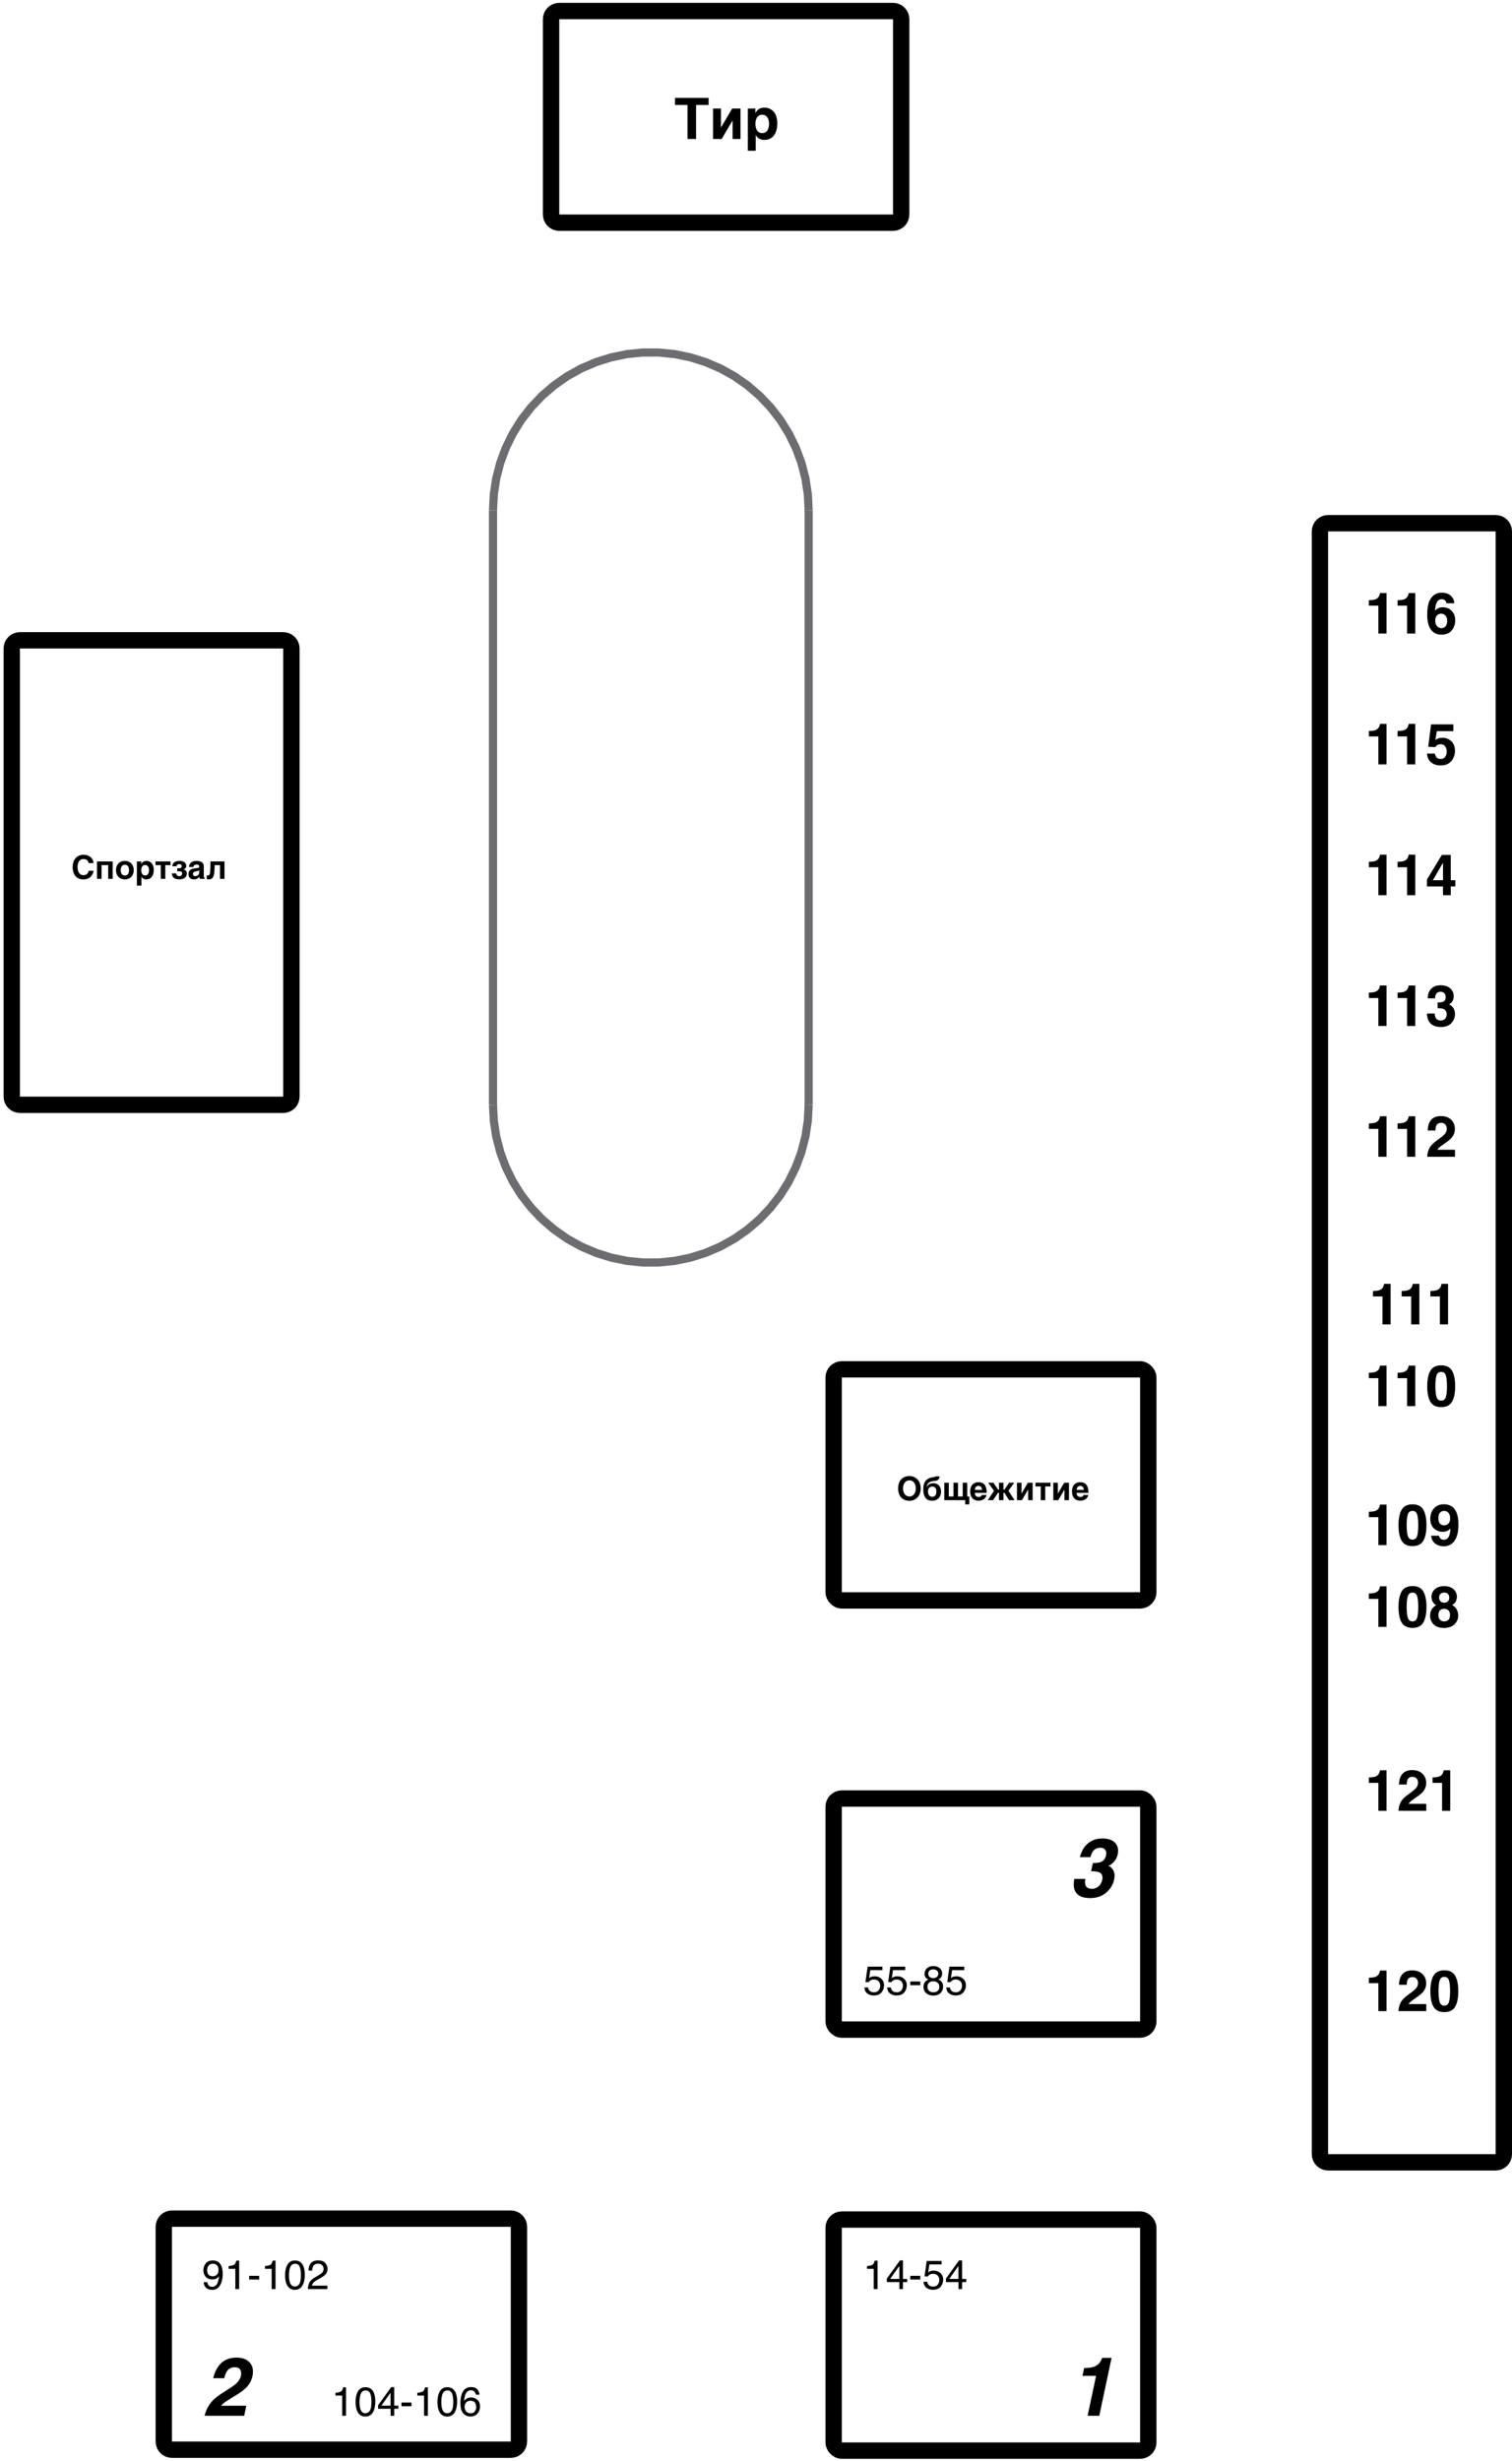 <svg width="370" height="602" viewBox="0 0 370 602" fill="none" xmlns="http://www.w3.org/2000/svg">
<path d="M325 529C323.895 529 323 528.105 323 527V130M323 130C323 128.895 323.895 128 325 128H366M366 128C367.105 128 368 128.895 368 130V527M368 527C368 528.105 367.105 529 366 529H325" stroke="black" stroke-width="4"/>
<path d="M71.31 268.28C71.31 269.385 70.414 270.28 69.31 270.28H4.88M4.88 270.28C3.775 270.28 2.88 269.385 2.88 268.28V158.65M2.88 158.65C2.88 157.545 3.775 156.65 4.88 156.65H69.31M69.31 156.65C70.414 156.65 71.31 157.545 71.31 158.65V268.28" stroke="black" stroke-width="4"/>
<path d="M197.88 124.81V270.28" stroke="#6D6D71" stroke-width="2"/>
<path d="M197.88 124.81L197.68 120.9L197.09 117.03L196.11 113.25L194.75 109.58L193.03 106.06L190.96 102.74L188.56 99.65L185.87 96.82L182.9 94.27L179.69 92.03L176.27 90.13L172.67 88.59L168.94 87.42L165.11 86.63L161.22 86.24H157.3L153.41 86.63L149.58 87.42L145.85 88.59L142.25 90.13L138.83 92.03L135.62 94.27L132.65 96.82L129.96 99.65L127.56 102.74L125.49 106.06L123.77 109.58L122.41 113.25L121.43 117.03L120.84 120.9L120.64 124.81" stroke="#6D6D71" stroke-width="2"/>
<path d="M120.64 270.28L120.84 274.19L121.43 278.06L122.41 281.85L123.77 285.51L125.49 289.03L127.56 292.35L129.96 295.44L132.65 298.28L135.62 300.82L138.83 303.06L142.25 304.96L145.85 306.5L149.58 307.67L153.41 308.46L157.3 308.86H161.22L165.11 308.46L168.94 307.67L172.67 306.5L176.27 304.96L179.69 303.06L182.9 300.82L185.87 298.28L188.56 295.44L190.96 292.35L193.03 289.03L194.75 285.51L196.11 281.85L197.09 278.06L197.68 274.19L197.88 270.28" stroke="#6D6D71" stroke-width="2"/>
<path d="M120.64 270.28V124.81" stroke="#6D6D71" stroke-width="2"/>
<path d="M134.85 4.7C134.85 3.595 135.746 2.7 136.85 2.7H218.53M218.53 2.7C219.635 2.7 220.53 3.595 220.53 4.7V52.48M220.53 52.48C220.53 53.585 219.635 54.48 218.53 54.48H136.85M136.85 54.48C135.746 54.48 134.85 53.585 134.85 52.48V4.7" stroke="black" stroke-width="4"/>
<path d="M126.99 597.3C126.99 598.405 126.095 599.3 124.99 599.3H42.08M42.08 599.3C40.975 599.3 40.08 598.405 40.08 597.3V544.77M40.08 544.77C40.08 543.665 40.975 542.77 42.08 542.77H124.99M124.99 542.77C126.095 542.77 126.99 543.665 126.99 544.77V597.3" stroke="black" stroke-width="4"/>
<rect x="204" y="543" width="77" height="56.53" rx="2" stroke="black" stroke-width="4"/>
<rect x="204" y="440" width="77" height="56.53" rx="2" stroke="black" stroke-width="4"/>
<rect x="204" y="335" width="77" height="56.53" rx="2" stroke="black" stroke-width="4"/>
<path d="M339.298 492H337.302V485.164H334.971V483.838C335.586 483.811 336.017 483.77 336.263 483.715C336.655 483.628 336.974 483.455 337.22 483.195C337.388 483.018 337.516 482.781 337.603 482.484C337.653 482.307 337.678 482.174 337.678 482.088H339.298V492ZM346.66 484.104C346.428 483.826 346.095 483.688 345.662 483.688C345.07 483.688 344.666 483.909 344.452 484.351C344.329 484.606 344.256 485.011 344.233 485.567H342.34C342.372 484.724 342.524 484.043 342.798 483.523C343.317 482.535 344.24 482.04 345.566 482.04C346.615 482.04 347.449 482.332 348.068 482.915C348.688 483.494 348.998 484.262 348.998 485.219C348.998 485.952 348.779 486.604 348.342 487.174C348.055 487.552 347.583 487.974 346.927 488.438L346.147 488.992C345.66 489.339 345.325 489.589 345.143 489.744C344.965 489.899 344.814 490.079 344.691 490.284H349.019V492H342.23C342.249 491.289 342.401 490.64 342.688 490.052C342.966 489.391 343.623 488.691 344.657 487.953C345.555 487.311 346.136 486.85 346.4 486.572C346.806 486.139 347.009 485.665 347.009 485.15C347.009 484.731 346.893 484.382 346.66 484.104ZM353.441 492.246C352.179 492.246 351.293 491.804 350.782 490.92C350.276 490.036 350.023 488.776 350.023 487.14C350.023 485.504 350.276 484.241 350.782 483.353C351.293 482.464 352.179 482.02 353.441 482.02C354.704 482.02 355.59 482.464 356.101 483.353C356.606 484.241 356.859 485.504 356.859 487.14C356.859 488.776 356.604 490.036 356.094 490.92C355.588 491.804 354.704 492.246 353.441 492.246ZM354.583 489.751C354.761 489.149 354.85 488.279 354.85 487.14C354.85 485.946 354.758 485.062 354.576 484.487C354.398 483.913 354.02 483.626 353.441 483.626C352.863 483.626 352.48 483.913 352.293 484.487C352.106 485.062 352.013 485.946 352.013 487.14C352.013 488.279 352.106 489.152 352.293 489.758C352.48 490.359 352.863 490.66 353.441 490.66C354.02 490.66 354.401 490.357 354.583 489.751Z" fill="black"/>
<path d="M339.298 443H337.302V436.164H334.971V434.838C335.586 434.811 336.017 434.77 336.263 434.715C336.655 434.628 336.974 434.455 337.22 434.195C337.388 434.018 337.516 433.781 337.603 433.484C337.653 433.307 337.678 433.174 337.678 433.088H339.298V443ZM346.66 435.104C346.428 434.826 346.095 434.688 345.662 434.688C345.07 434.688 344.666 434.909 344.452 435.351C344.329 435.606 344.256 436.011 344.233 436.567H342.34C342.372 435.724 342.524 435.043 342.798 434.523C343.317 433.535 344.24 433.04 345.566 433.04C346.615 433.04 347.449 433.332 348.068 433.915C348.688 434.494 348.998 435.262 348.998 436.219C348.998 436.952 348.779 437.604 348.342 438.174C348.055 438.552 347.583 438.974 346.927 439.438L346.147 439.992C345.66 440.339 345.325 440.589 345.143 440.744C344.965 440.899 344.814 441.079 344.691 441.284H349.019V443H342.23C342.249 442.289 342.401 441.64 342.688 441.052C342.966 440.391 343.623 439.691 344.657 438.953C345.555 438.311 346.136 437.85 346.4 437.572C346.806 437.139 347.009 436.665 347.009 436.15C347.009 435.731 346.893 435.382 346.66 435.104ZM354.884 443H352.888V436.164H350.557V434.838C351.172 434.811 351.603 434.77 351.849 434.715C352.241 434.628 352.56 434.455 352.806 434.195C352.974 434.018 353.102 433.781 353.188 433.484C353.239 433.307 353.264 433.174 353.264 433.088H354.884V443Z" fill="black"/>
<path d="M339.298 398H337.302V391.164H334.971V389.838C335.586 389.811 336.017 389.77 336.263 389.715C336.655 389.628 336.974 389.455 337.22 389.195C337.388 389.018 337.516 388.781 337.603 388.484C337.653 388.307 337.678 388.174 337.678 388.088H339.298V398ZM345.648 398.246C344.386 398.246 343.5 397.804 342.989 396.92C342.483 396.036 342.23 394.776 342.23 393.14C342.23 391.504 342.483 390.241 342.989 389.353C343.5 388.464 344.386 388.02 345.648 388.02C346.911 388.02 347.797 388.464 348.308 389.353C348.813 390.241 349.066 391.504 349.066 393.14C349.066 394.776 348.811 396.036 348.301 396.92C347.795 397.804 346.911 398.246 345.648 398.246ZM346.79 395.751C346.968 395.149 347.057 394.279 347.057 393.14C347.057 391.946 346.965 391.062 346.783 390.487C346.605 389.913 346.227 389.626 345.648 389.626C345.07 389.626 344.687 389.913 344.5 390.487C344.313 391.062 344.22 391.946 344.22 393.14C344.22 394.279 344.313 395.152 344.5 395.758C344.687 396.359 345.07 396.66 345.648 396.66C346.227 396.66 346.608 396.357 346.79 395.751ZM350.81 397.378C350.24 396.795 349.955 396.086 349.955 395.252C349.955 394.696 350.08 394.192 350.331 393.741C350.586 393.29 350.958 392.951 351.445 392.723C350.967 392.404 350.655 392.06 350.509 391.69C350.368 391.317 350.297 390.968 350.297 390.645C350.297 389.924 350.568 389.312 351.11 388.806C351.653 388.295 352.418 388.04 353.407 388.04C354.396 388.04 355.162 388.295 355.704 388.806C356.246 389.312 356.518 389.924 356.518 390.645C356.518 390.968 356.445 391.317 356.299 391.69C356.158 392.06 355.848 392.381 355.369 392.654C355.857 392.928 356.224 393.29 356.47 393.741C356.716 394.192 356.839 394.696 356.839 395.252C356.839 396.086 356.529 396.797 355.909 397.385C355.294 397.968 354.433 398.26 353.325 398.26C352.218 398.26 351.379 397.966 350.81 397.378ZM351.979 395.122C351.979 395.61 352.104 395.988 352.354 396.257C352.61 396.526 352.961 396.66 353.407 396.66C353.854 396.66 354.202 396.526 354.453 396.257C354.708 395.988 354.836 395.61 354.836 395.122C354.836 394.616 354.706 394.233 354.446 393.974C354.191 393.709 353.845 393.577 353.407 393.577C352.97 393.577 352.621 393.709 352.361 393.974C352.106 394.233 351.979 394.616 351.979 395.122ZM352.491 391.745C352.71 391.973 353.015 392.087 353.407 392.087C353.804 392.087 354.109 391.973 354.323 391.745C354.542 391.517 354.651 391.223 354.651 390.863C354.651 390.471 354.542 390.166 354.323 389.947C354.109 389.724 353.804 389.612 353.407 389.612C353.015 389.612 352.708 389.724 352.484 389.947C352.266 390.166 352.156 390.471 352.156 390.863C352.156 391.223 352.268 391.517 352.491 391.745Z" fill="black"/>
<path d="M165.171 23.951H173.401V25.681H170.332V34H168.233V25.681H165.171V23.951ZM179.273 34V29.509H179.239L176.607 34H174.495V26.549H176.43V31.143H176.457L179.171 26.549H181.201V34H179.273ZM185.774 26.638C185.952 26.533 186.148 26.455 186.362 26.405C186.581 26.355 186.827 26.33 187.101 26.33C187.328 26.33 187.563 26.357 187.805 26.412C188.046 26.467 188.281 26.556 188.509 26.679C188.741 26.797 188.96 26.954 189.165 27.15C189.37 27.342 189.55 27.579 189.705 27.861C189.86 28.144 189.983 28.474 190.074 28.852C190.165 29.226 190.211 29.655 190.211 30.138C190.211 30.739 190.145 31.291 190.013 31.792C189.885 32.293 189.689 32.724 189.425 33.084C189.165 33.444 188.835 33.724 188.434 33.925C188.037 34.125 187.57 34.226 187.032 34.226C186.845 34.226 186.656 34.207 186.465 34.171C186.273 34.134 186.087 34.073 185.904 33.986C185.722 33.9 185.549 33.783 185.385 33.638C185.225 33.487 185.084 33.3 184.961 33.077H184.934V36.885H182.999V26.549H184.845V27.615H184.872C185.004 27.392 185.143 27.201 185.289 27.041C185.435 26.877 185.597 26.742 185.774 26.638ZM185.467 32.161C185.59 32.284 185.738 32.384 185.911 32.462C186.084 32.535 186.289 32.571 186.526 32.571C186.763 32.571 186.968 32.535 187.142 32.462C187.315 32.384 187.463 32.284 187.586 32.161C187.709 32.038 187.809 31.897 187.887 31.737C187.969 31.578 188.033 31.414 188.078 31.245C188.124 31.072 188.153 30.903 188.167 30.739C188.185 30.571 188.194 30.416 188.194 30.274C188.194 30.015 188.165 29.753 188.105 29.488C188.046 29.224 187.951 28.987 187.818 28.777C187.691 28.568 187.52 28.397 187.306 28.265C187.091 28.133 186.832 28.066 186.526 28.066C186.216 28.066 185.954 28.133 185.74 28.265C185.531 28.397 185.36 28.568 185.228 28.777C185.1 28.987 185.007 29.224 184.947 29.488C184.888 29.753 184.858 30.015 184.858 30.274C184.858 30.416 184.865 30.571 184.879 30.739C184.897 30.903 184.929 31.072 184.975 31.245C185.02 31.414 185.082 31.578 185.159 31.737C185.241 31.897 185.344 32.038 185.467 32.161Z" fill="black"/>
<path d="M19.809 213.969C19.98 214.06 20.176 214.105 20.395 214.105C20.647 214.105 20.853 214.066 21.012 213.988C21.171 213.91 21.297 213.815 21.391 213.703C21.487 213.591 21.559 213.474 21.605 213.352C21.652 213.229 21.689 213.122 21.715 213.031H22.906C22.841 213.391 22.733 213.703 22.582 213.969C22.431 214.232 22.247 214.451 22.031 214.625C21.815 214.799 21.572 214.93 21.301 215.016C21.033 215.102 20.746 215.145 20.441 215.145C20.014 215.145 19.635 215.074 19.305 214.934C18.977 214.79 18.699 214.587 18.473 214.324C18.249 214.061 18.078 213.745 17.961 213.375C17.844 213.003 17.785 212.587 17.785 212.129C17.785 211.775 17.819 211.454 17.887 211.168C17.954 210.882 18.048 210.628 18.168 210.406C18.29 210.182 18.434 209.99 18.598 209.828C18.762 209.664 18.94 209.53 19.133 209.426C19.328 209.319 19.533 209.241 19.746 209.191C19.96 209.139 20.176 209.113 20.395 209.113C20.707 209.113 20.984 209.146 21.227 209.211C21.469 209.276 21.681 209.363 21.863 209.473C22.046 209.582 22.201 209.707 22.328 209.848C22.458 209.988 22.564 210.134 22.645 210.285C22.728 210.434 22.789 210.583 22.828 210.734C22.87 210.883 22.896 211.02 22.906 211.145H21.707C21.691 211.09 21.672 211.027 21.648 210.957C21.625 210.884 21.592 210.811 21.551 210.738C21.512 210.665 21.461 210.594 21.398 210.523C21.338 210.453 21.263 210.391 21.172 210.336C21.081 210.281 20.971 210.237 20.844 210.203C20.716 210.169 20.566 210.152 20.395 210.152C20.322 210.152 20.236 210.161 20.137 210.18C20.038 210.198 19.936 210.233 19.832 210.285C19.728 210.335 19.625 210.405 19.523 210.496C19.422 210.587 19.331 210.707 19.25 210.855C19.172 211.001 19.108 211.178 19.059 211.387C19.009 211.595 18.984 211.842 18.984 212.129C18.984 212.439 19.017 212.716 19.082 212.961C19.147 213.206 19.241 213.413 19.363 213.582C19.486 213.751 19.634 213.88 19.809 213.969ZM23.742 210.742H27.574V215H26.473V211.641H24.848V215H23.742V210.742ZM29.648 214.961C29.38 214.849 29.151 214.693 28.961 214.492C28.773 214.292 28.629 214.053 28.527 213.777C28.428 213.501 28.379 213.199 28.379 212.871C28.379 212.543 28.428 212.241 28.527 211.965C28.629 211.689 28.773 211.452 28.961 211.254C29.151 211.053 29.38 210.897 29.648 210.785C29.917 210.673 30.219 210.617 30.555 210.617C30.896 210.617 31.201 210.673 31.469 210.785C31.74 210.897 31.967 211.053 32.152 211.254C32.34 211.452 32.483 211.689 32.582 211.965C32.681 212.241 32.73 212.543 32.73 212.871C32.73 213.199 32.681 213.501 32.582 213.777C32.483 214.053 32.34 214.292 32.152 214.492C31.967 214.693 31.74 214.849 31.469 214.961C31.201 215.073 30.896 215.129 30.555 215.129C30.219 215.129 29.917 215.073 29.648 214.961ZM29.586 213.348C29.62 213.507 29.677 213.648 29.758 213.773C29.838 213.896 29.944 213.995 30.074 214.07C30.204 214.146 30.365 214.184 30.555 214.184C30.753 214.184 30.917 214.147 31.047 214.074C31.18 213.999 31.285 213.901 31.363 213.781C31.441 213.659 31.496 213.52 31.527 213.363C31.561 213.204 31.578 213.04 31.578 212.871C31.578 212.704 31.561 212.542 31.527 212.383C31.496 212.224 31.441 212.085 31.363 211.965C31.285 211.842 31.18 211.745 31.047 211.672C30.917 211.596 30.753 211.559 30.555 211.559C30.365 211.559 30.204 211.596 30.074 211.672C29.944 211.747 29.838 211.848 29.758 211.973C29.677 212.095 29.619 212.236 29.582 212.395C29.548 212.551 29.531 212.71 29.531 212.871C29.531 213.033 29.549 213.191 29.586 213.348ZM35.086 210.793C35.188 210.733 35.3 210.689 35.422 210.66C35.547 210.632 35.688 210.617 35.844 210.617C35.974 210.617 36.108 210.633 36.246 210.664C36.384 210.695 36.518 210.746 36.648 210.816C36.781 210.884 36.906 210.974 37.023 211.086C37.141 211.195 37.243 211.331 37.332 211.492C37.421 211.654 37.491 211.842 37.543 212.059C37.595 212.272 37.621 212.517 37.621 212.793C37.621 213.137 37.583 213.452 37.508 213.738C37.435 214.025 37.323 214.271 37.172 214.477C37.023 214.682 36.835 214.842 36.605 214.957C36.379 215.072 36.112 215.129 35.805 215.129C35.698 215.129 35.59 215.118 35.48 215.098C35.371 215.077 35.264 215.042 35.16 214.992C35.056 214.943 34.957 214.876 34.863 214.793C34.772 214.707 34.691 214.6 34.621 214.473H34.605V216.648H33.5V210.742H34.555V211.352H34.57C34.646 211.224 34.725 211.115 34.809 211.023C34.892 210.93 34.984 210.853 35.086 210.793ZM34.91 213.949C34.98 214.02 35.065 214.077 35.164 214.121C35.263 214.163 35.38 214.184 35.516 214.184C35.651 214.184 35.768 214.163 35.867 214.121C35.966 214.077 36.051 214.02 36.121 213.949C36.191 213.879 36.249 213.798 36.293 213.707C36.34 213.616 36.376 213.522 36.402 213.426C36.428 213.327 36.445 213.23 36.453 213.137C36.464 213.04 36.469 212.952 36.469 212.871C36.469 212.723 36.452 212.573 36.418 212.422C36.384 212.271 36.329 212.135 36.254 212.016C36.181 211.896 36.083 211.798 35.961 211.723C35.839 211.647 35.69 211.609 35.516 211.609C35.339 211.609 35.189 211.647 35.066 211.723C34.947 211.798 34.849 211.896 34.773 212.016C34.7 212.135 34.647 212.271 34.613 212.422C34.579 212.573 34.562 212.723 34.562 212.871C34.562 212.952 34.566 213.04 34.574 213.137C34.585 213.23 34.603 213.327 34.629 213.426C34.655 213.522 34.69 213.616 34.734 213.707C34.781 213.798 34.84 213.879 34.91 213.949ZM41.734 210.742V211.641H40.445V215H39.344V211.641H38.055V210.742H41.734ZM43.363 212.414H43.789C44.036 212.414 44.211 212.371 44.312 212.285C44.417 212.199 44.469 212.074 44.469 211.91C44.469 211.814 44.453 211.733 44.422 211.668C44.393 211.603 44.352 211.551 44.297 211.512C44.245 211.47 44.182 211.441 44.109 211.426C44.036 211.408 43.957 211.398 43.871 211.398C43.676 211.398 43.517 211.444 43.395 211.535C43.275 211.624 43.215 211.753 43.215 211.922H42.176C42.178 211.688 42.225 211.488 42.316 211.324C42.41 211.158 42.536 211.022 42.695 210.918C42.854 210.814 43.042 210.738 43.258 210.691C43.474 210.642 43.707 210.617 43.957 210.617C44.238 210.617 44.48 210.651 44.684 210.719C44.887 210.786 45.055 210.876 45.188 210.988C45.32 211.1 45.418 211.229 45.48 211.375C45.543 211.518 45.574 211.665 45.574 211.816C45.574 211.941 45.556 212.053 45.52 212.152C45.483 212.249 45.434 212.333 45.371 212.406C45.309 212.477 45.236 212.535 45.152 212.582C45.072 212.629 44.987 212.664 44.898 212.688V212.703C45.047 212.727 45.173 212.771 45.277 212.836C45.382 212.898 45.466 212.974 45.531 213.062C45.596 213.151 45.643 213.249 45.672 213.355C45.703 213.46 45.719 213.562 45.719 213.664C45.719 213.93 45.667 214.155 45.562 214.34C45.458 214.525 45.322 214.676 45.152 214.793C44.986 214.91 44.797 214.995 44.586 215.047C44.378 215.102 44.168 215.129 43.957 215.129C43.681 215.129 43.427 215.103 43.195 215.051C42.966 215.001 42.768 214.919 42.602 214.805C42.438 214.688 42.309 214.536 42.215 214.352C42.121 214.164 42.073 213.935 42.07 213.664H43.125C43.125 213.763 43.143 213.854 43.18 213.938C43.216 214.021 43.267 214.092 43.332 214.152C43.397 214.212 43.475 214.259 43.566 214.293C43.658 214.327 43.759 214.344 43.871 214.344C44.007 214.344 44.118 214.323 44.207 214.281C44.298 214.237 44.37 214.182 44.422 214.117C44.474 214.052 44.51 213.983 44.531 213.91C44.555 213.835 44.566 213.766 44.566 213.703C44.566 213.5 44.51 213.358 44.398 213.277C44.289 213.194 44.113 213.152 43.871 213.152H43.363V212.414ZM48.367 212.344C48.406 212.339 48.448 212.331 48.492 212.32C48.539 212.31 48.582 212.293 48.621 212.27C48.66 212.243 48.693 212.21 48.719 212.168C48.745 212.124 48.758 212.065 48.758 211.992C48.758 211.922 48.746 211.858 48.723 211.801C48.702 211.741 48.665 211.69 48.613 211.648C48.561 211.604 48.491 211.57 48.402 211.547C48.316 211.523 48.208 211.512 48.078 211.512C47.93 211.512 47.81 211.527 47.719 211.559C47.63 211.587 47.56 211.629 47.508 211.684C47.456 211.736 47.418 211.798 47.395 211.871C47.371 211.941 47.354 212.017 47.344 212.098H46.238C46.238 212.046 46.246 211.974 46.262 211.883C46.28 211.789 46.311 211.688 46.355 211.578C46.402 211.469 46.466 211.358 46.547 211.246C46.63 211.134 46.738 211.033 46.871 210.941C47.007 210.848 47.171 210.771 47.363 210.711C47.556 210.651 47.786 210.62 48.055 210.617C48.435 210.617 48.742 210.656 48.977 210.734C49.214 210.81 49.397 210.91 49.527 211.035C49.66 211.158 49.749 211.296 49.793 211.449C49.84 211.6 49.863 211.751 49.863 211.902V214.16C49.863 214.288 49.87 214.393 49.883 214.477C49.898 214.557 49.918 214.622 49.941 214.672C49.965 214.719 49.991 214.754 50.02 214.777C50.051 214.798 50.083 214.814 50.117 214.824V215H48.895C48.874 214.951 48.85 214.885 48.824 214.805C48.801 214.721 48.789 214.621 48.789 214.504C48.703 214.592 48.618 214.674 48.535 214.75C48.454 214.826 48.363 214.892 48.262 214.949C48.16 215.004 48.043 215.047 47.91 215.078C47.777 215.112 47.617 215.129 47.43 215.129C47.24 215.129 47.064 215.1 46.902 215.043C46.743 214.988 46.605 214.906 46.488 214.797C46.371 214.688 46.28 214.551 46.215 214.387C46.15 214.223 46.117 214.033 46.117 213.816C46.117 213.642 46.145 213.48 46.199 213.332C46.254 213.181 46.331 213.049 46.43 212.938C46.531 212.823 46.654 212.729 46.797 212.656C46.943 212.581 47.105 212.53 47.285 212.504L48.367 212.344ZM47.562 214.312C47.63 214.333 47.703 214.344 47.781 214.344C47.823 214.344 47.876 214.34 47.941 214.332C48.007 214.322 48.075 214.303 48.148 214.277C48.221 214.251 48.294 214.216 48.367 214.172C48.44 214.125 48.505 214.065 48.562 213.992C48.62 213.919 48.667 213.831 48.703 213.727C48.74 213.62 48.758 213.495 48.758 213.352V212.922C48.69 212.958 48.622 212.992 48.555 213.023C48.487 213.052 48.397 213.077 48.285 213.098L47.992 213.152C47.865 213.176 47.753 213.203 47.656 213.234C47.56 213.266 47.479 213.307 47.414 213.359C47.352 213.409 47.303 213.47 47.27 213.543C47.238 213.616 47.223 213.707 47.223 213.816C47.223 213.908 47.237 213.987 47.266 214.055C47.294 214.12 47.333 214.174 47.383 214.219C47.435 214.26 47.495 214.292 47.562 214.312ZM52.527 211.641L52.504 212.434C52.491 212.879 52.462 213.27 52.418 213.605C52.374 213.941 52.301 214.223 52.199 214.449C52.1 214.673 51.965 214.842 51.793 214.957C51.624 215.072 51.406 215.129 51.141 215.129C51.016 215.129 50.906 215.121 50.812 215.105C50.719 215.092 50.642 215.073 50.582 215.047V214.121C50.618 214.137 50.664 214.151 50.719 214.164C50.776 214.177 50.845 214.184 50.926 214.184C51.009 214.184 51.083 214.159 51.148 214.109C51.214 214.057 51.27 213.965 51.316 213.832C51.363 213.697 51.4 213.51 51.426 213.273C51.452 213.036 51.469 212.73 51.477 212.355L51.508 210.742H54.934V215H53.832V211.641H52.527Z" fill="black"/>
<path d="M221.332 366.914C220.986 366.76 220.698 366.549 220.469 366.281C220.24 366.01 220.068 365.691 219.953 365.324C219.839 364.954 219.781 364.556 219.781 364.129C219.781 363.699 219.839 363.301 219.953 362.934C220.068 362.566 220.24 362.249 220.469 361.98C220.698 361.71 220.986 361.497 221.332 361.344C221.678 361.19 222.082 361.113 222.543 361.113C222.967 361.113 223.35 361.19 223.691 361.344C224.033 361.497 224.322 361.71 224.559 361.98C224.798 362.249 224.982 362.566 225.109 362.934C225.237 363.301 225.301 363.699 225.301 364.129C225.301 364.556 225.237 364.954 225.109 365.324C224.982 365.691 224.798 366.01 224.559 366.281C224.322 366.549 224.033 366.76 223.691 366.914C223.35 367.068 222.967 367.145 222.543 367.145C222.082 367.145 221.678 367.068 221.332 366.914ZM220.98 364.129C220.98 364.415 221.017 364.678 221.09 364.918C221.16 365.16 221.262 365.37 221.395 365.547C221.53 365.721 221.694 365.858 221.887 365.957C222.079 366.056 222.298 366.105 222.543 366.105C222.788 366.105 223.007 366.056 223.199 365.957C223.392 365.858 223.555 365.721 223.688 365.547C223.823 365.37 223.926 365.161 223.996 364.922C224.066 364.68 224.102 364.415 224.102 364.129C224.102 363.842 224.066 363.579 223.996 363.34C223.926 363.098 223.823 362.889 223.688 362.715C223.555 362.538 223.392 362.4 223.199 362.301C223.007 362.202 222.788 362.152 222.543 362.152C222.298 362.152 222.079 362.202 221.887 362.301C221.694 362.4 221.53 362.538 221.395 362.715C221.262 362.889 221.159 363.098 221.086 363.34C221.016 363.579 220.98 363.842 220.98 364.129ZM228.789 361.297C228.849 361.263 228.887 361.228 228.902 361.191H229.902C229.905 361.41 229.867 361.59 229.789 361.73C229.711 361.868 229.607 361.98 229.477 362.066C229.349 362.15 229.201 362.211 229.031 362.25C228.865 362.286 228.693 362.311 228.516 362.324C228.393 362.335 228.267 362.352 228.137 362.375C228.007 362.396 227.879 362.43 227.754 362.477C227.629 362.521 227.51 362.581 227.398 362.656C227.286 362.729 227.186 362.82 227.098 362.93C227.009 363.039 226.936 363.169 226.879 363.32C226.822 363.471 226.786 363.648 226.773 363.852C226.815 363.716 226.882 363.589 226.973 363.469C227.064 363.346 227.177 363.241 227.312 363.152C227.451 363.061 227.609 362.99 227.789 362.938C227.969 362.883 228.168 362.855 228.387 362.855C228.678 362.855 228.941 362.905 229.176 363.004C229.41 363.1 229.609 363.237 229.773 363.414C229.938 363.591 230.062 363.805 230.148 364.055C230.237 364.305 230.281 364.582 230.281 364.887C230.281 365.225 230.23 365.533 230.129 365.809C230.03 366.085 229.887 366.322 229.699 366.52C229.514 366.715 229.288 366.867 229.02 366.977C228.751 367.083 228.449 367.137 228.113 367.137C227.624 367.137 227.219 367.036 226.898 366.836C226.578 366.635 226.332 366.309 226.16 365.855C226.103 365.702 226.059 365.539 226.027 365.367C225.996 365.195 225.973 365.034 225.957 364.883C225.944 364.732 225.936 364.6 225.934 364.488C225.931 364.376 225.93 364.302 225.93 364.266C225.93 363.859 225.977 363.488 226.07 363.152C226.164 362.814 226.312 362.52 226.516 362.27C226.721 362.02 226.984 361.818 227.305 361.664C227.628 361.51 228.018 361.413 228.477 361.371C228.622 361.358 228.727 361.333 228.789 361.297ZM228.152 363.676C227.962 363.676 227.799 363.708 227.664 363.773C227.531 363.836 227.422 363.922 227.336 364.031C227.25 364.141 227.188 364.268 227.148 364.414C227.109 364.557 227.09 364.71 227.09 364.871C227.09 365.033 227.107 365.193 227.141 365.352C227.177 365.508 227.236 365.648 227.316 365.773C227.397 365.896 227.503 365.995 227.633 366.07C227.763 366.146 227.923 366.184 228.113 366.184C228.314 366.184 228.479 366.147 228.609 366.074C228.742 365.999 228.848 365.901 228.926 365.781C229.004 365.659 229.059 365.52 229.09 365.363C229.121 365.204 229.137 365.04 229.137 364.871C229.137 364.704 229.118 364.548 229.082 364.402C229.046 364.257 228.988 364.13 228.91 364.023C228.832 363.914 228.73 363.829 228.605 363.77C228.48 363.707 228.329 363.676 228.152 363.676ZM235.586 362.742H236.691V366.105H237.199V368.023H236.191V367H231.074V362.742H232.18V366.105H233.332V362.742H234.434V366.105H235.586V362.742ZM238.672 367.004C238.422 366.918 238.203 366.784 238.016 366.602C237.831 366.417 237.685 366.178 237.578 365.887C237.471 365.595 237.418 365.241 237.418 364.824C237.418 364.535 237.456 364.258 237.531 363.992C237.609 363.724 237.729 363.488 237.891 363.285C238.055 363.082 238.263 362.921 238.516 362.801C238.771 362.678 239.077 362.617 239.434 362.617C239.811 362.617 240.129 362.68 240.387 362.805C240.645 362.927 240.852 363.102 241.008 363.328C241.167 363.555 241.28 363.828 241.348 364.148C241.415 364.469 241.449 364.824 241.449 365.215H238.531C238.531 365.254 238.535 365.306 238.543 365.371C238.551 365.436 238.566 365.507 238.59 365.582C238.613 365.658 238.647 365.734 238.691 365.812C238.736 365.888 238.794 365.957 238.867 366.02C238.943 366.082 239.034 366.133 239.141 366.172C239.25 366.211 239.38 366.23 239.531 366.23C239.609 366.23 239.686 366.22 239.762 366.199C239.84 366.176 239.911 366.143 239.977 366.102C240.042 366.057 240.098 366.005 240.145 365.945C240.194 365.883 240.229 365.812 240.25 365.734H241.395C241.395 365.812 241.378 365.902 241.344 366.004C241.31 366.103 241.258 366.204 241.188 366.309C241.12 366.41 241.034 366.51 240.93 366.609C240.826 366.708 240.702 366.797 240.559 366.875C240.415 366.951 240.253 367.012 240.07 367.059C239.891 367.105 239.69 367.129 239.469 367.129C239.185 367.129 238.919 367.087 238.672 367.004ZM238.867 363.711C238.781 363.786 238.71 363.887 238.652 364.012C238.598 364.137 238.57 364.293 238.57 364.48H240.301C240.301 364.293 240.272 364.137 240.215 364.012C240.16 363.887 240.09 363.788 240.004 363.715C239.921 363.639 239.828 363.587 239.727 363.559C239.625 363.527 239.527 363.512 239.434 363.512C239.342 363.512 239.246 363.527 239.145 363.559C239.043 363.587 238.951 363.638 238.867 363.711ZM246.938 362.742H248.199L246.77 364.711L248.273 367H246.938L245.77 365.191H245.559V367H244.457V365.191H244.215L243.016 367H241.727L243.238 364.711L241.824 362.742H243.09L244.25 364.434H244.457V362.742H245.559V364.434H245.77L246.938 362.742ZM251.594 367V364.434H251.574L250.07 367H248.863V362.742H249.969V365.367H249.984L251.535 362.742H252.695V367H251.594ZM257.066 362.742V363.641H255.777V367H254.676V363.641H253.387V362.742H257.066ZM260.484 367V364.434H260.465L258.961 367H257.754V362.742H258.859V365.367H258.875L260.426 362.742H261.586V367H260.484ZM263.578 367.004C263.328 366.918 263.109 366.784 262.922 366.602C262.737 366.417 262.591 366.178 262.484 365.887C262.378 365.595 262.324 365.241 262.324 364.824C262.324 364.535 262.362 364.258 262.438 363.992C262.516 363.724 262.635 363.488 262.797 363.285C262.961 363.082 263.169 362.921 263.422 362.801C263.677 362.678 263.983 362.617 264.34 362.617C264.717 362.617 265.035 362.68 265.293 362.805C265.551 362.927 265.758 363.102 265.914 363.328C266.073 363.555 266.186 363.828 266.254 364.148C266.322 364.469 266.355 364.824 266.355 365.215H263.438C263.438 365.254 263.441 365.306 263.449 365.371C263.457 365.436 263.473 365.507 263.496 365.582C263.52 365.658 263.553 365.734 263.598 365.812C263.642 365.888 263.701 365.957 263.773 366.02C263.849 366.082 263.94 366.133 264.047 366.172C264.156 366.211 264.286 366.23 264.438 366.23C264.516 366.23 264.592 366.22 264.668 366.199C264.746 366.176 264.818 366.143 264.883 366.102C264.948 366.057 265.004 366.005 265.051 365.945C265.1 365.883 265.135 365.812 265.156 365.734H266.301C266.301 365.812 266.284 365.902 266.25 366.004C266.216 366.103 266.164 366.204 266.094 366.309C266.026 366.41 265.94 366.51 265.836 366.609C265.732 366.708 265.608 366.797 265.465 366.875C265.322 366.951 265.159 367.012 264.977 367.059C264.797 367.105 264.596 367.129 264.375 367.129C264.091 367.129 263.826 367.087 263.578 367.004ZM263.773 363.711C263.688 363.786 263.616 363.887 263.559 364.012C263.504 364.137 263.477 364.293 263.477 364.48H265.207C265.207 364.293 265.178 364.137 265.121 364.012C265.066 363.887 264.996 363.788 264.91 363.715C264.827 363.639 264.734 363.587 264.633 363.559C264.531 363.527 264.434 363.512 264.34 363.512C264.249 363.512 264.152 363.527 264.051 363.559C263.949 363.587 263.857 363.638 263.773 363.711Z" fill="black"/>
<path d="M50.747 558.311C50.773 558.796 50.96 559.131 51.309 559.316C51.488 559.414 51.69 559.463 51.914 559.463C52.334 559.463 52.692 559.289 52.988 558.94C53.285 558.589 53.495 557.878 53.618 556.807C53.423 557.116 53.18 557.334 52.891 557.461C52.604 557.585 52.295 557.646 51.963 557.646C51.289 557.646 50.755 557.437 50.361 557.017C49.971 556.597 49.775 556.056 49.775 555.396C49.775 554.761 49.969 554.202 50.356 553.721C50.744 553.239 51.315 552.998 52.07 552.998C53.089 552.998 53.792 553.457 54.18 554.375C54.395 554.88 54.502 555.511 54.502 556.27C54.502 557.126 54.373 557.884 54.116 558.545C53.69 559.645 52.967 560.195 51.948 560.195C51.265 560.195 50.745 560.016 50.391 559.658C50.036 559.3 49.858 558.851 49.858 558.311H50.747ZM52.08 556.875C52.428 556.875 52.746 556.761 53.032 556.533C53.322 556.302 53.467 555.9 53.467 555.327C53.467 554.813 53.337 554.43 53.076 554.18C52.819 553.926 52.49 553.799 52.09 553.799C51.66 553.799 51.318 553.944 51.065 554.233C50.814 554.52 50.688 554.904 50.688 555.386C50.688 555.841 50.799 556.204 51.02 556.475C51.242 556.742 51.595 556.875 52.08 556.875ZM55.942 555.049V554.375C56.577 554.313 57.02 554.211 57.27 554.067C57.521 553.921 57.708 553.577 57.832 553.037H58.525V560H57.588V555.049H55.942ZM60.967 556.763H63.418V557.666H60.967V556.763ZM64.839 555.049V554.375C65.474 554.313 65.916 554.211 66.167 554.067C66.418 553.921 66.605 553.577 66.728 553.037H67.422V560H66.484V555.049H64.839ZM72.153 553.008C73.058 553.008 73.713 553.381 74.116 554.126C74.429 554.702 74.585 555.492 74.585 556.494C74.585 557.445 74.443 558.231 74.16 558.853C73.75 559.744 73.079 560.19 72.148 560.19C71.309 560.19 70.684 559.826 70.273 559.097C69.932 558.488 69.761 557.671 69.761 556.646C69.761 555.851 69.863 555.169 70.068 554.6C70.453 553.538 71.147 553.008 72.153 553.008ZM72.144 559.39C72.599 559.39 72.962 559.188 73.232 558.784C73.503 558.381 73.638 557.629 73.638 556.528C73.638 555.734 73.54 555.081 73.345 554.57C73.149 554.056 72.77 553.799 72.207 553.799C71.689 553.799 71.31 554.043 71.069 554.531C70.832 555.016 70.713 555.732 70.713 556.68C70.713 557.393 70.789 557.965 70.942 558.398C71.177 559.059 71.577 559.39 72.144 559.39ZM75.327 560C75.36 559.398 75.483 558.874 75.698 558.428C75.916 557.982 76.34 557.576 76.968 557.212L77.905 556.67C78.325 556.426 78.62 556.217 78.789 556.045C79.056 555.775 79.189 555.465 79.189 555.117C79.189 554.71 79.067 554.388 78.823 554.15C78.579 553.91 78.254 553.789 77.847 553.789C77.245 553.789 76.828 554.017 76.597 554.473C76.473 554.717 76.405 555.055 76.392 555.488H75.498C75.508 554.88 75.62 554.383 75.835 553.999C76.216 553.322 76.888 552.983 77.852 552.983C78.652 552.983 79.237 553.2 79.605 553.633C79.976 554.066 80.161 554.548 80.161 555.078C80.161 555.638 79.964 556.117 79.57 556.514C79.342 556.745 78.934 557.025 78.345 557.354L77.676 557.725C77.357 557.9 77.106 558.068 76.924 558.228C76.598 558.511 76.393 558.825 76.309 559.17H80.127V560H75.327Z" fill="black"/>
<path d="M212.438 486.218C212.496 486.719 212.729 487.066 213.136 487.258C213.344 487.355 213.585 487.404 213.858 487.404C214.379 487.404 214.765 487.238 215.016 486.906C215.266 486.574 215.392 486.206 215.392 485.803C215.392 485.314 215.242 484.937 214.942 484.67C214.646 484.403 214.29 484.27 213.873 484.27C213.57 484.27 213.31 484.328 213.092 484.445C212.877 484.562 212.693 484.725 212.54 484.934L211.778 484.89L212.311 481.125H215.943V481.975H212.97L212.672 483.918C212.835 483.794 212.989 483.701 213.136 483.64C213.396 483.532 213.697 483.479 214.039 483.479C214.68 483.479 215.224 483.685 215.67 484.099C216.116 484.512 216.339 485.036 216.339 485.671C216.339 486.332 216.134 486.914 215.724 487.419C215.317 487.924 214.666 488.176 213.771 488.176C213.201 488.176 212.696 488.016 212.257 487.697C211.821 487.375 211.576 486.882 211.524 486.218H212.438ZM218.004 486.218C218.062 486.719 218.295 487.066 218.702 487.258C218.91 487.355 219.151 487.404 219.425 487.404C219.946 487.404 220.331 487.238 220.582 486.906C220.833 486.574 220.958 486.206 220.958 485.803C220.958 485.314 220.808 484.937 220.509 484.67C220.213 484.403 219.856 484.27 219.439 484.27C219.137 484.27 218.876 484.328 218.658 484.445C218.443 484.562 218.259 484.725 218.106 484.934L217.345 484.89L217.877 481.125H221.51V481.975H218.536L218.238 483.918C218.401 483.794 218.556 483.701 218.702 483.64C218.963 483.532 219.264 483.479 219.605 483.479C220.247 483.479 220.79 483.685 221.236 484.099C221.682 484.512 221.905 485.036 221.905 485.671C221.905 486.332 221.7 486.914 221.29 487.419C220.883 487.924 220.232 488.176 219.337 488.176C218.767 488.176 218.263 488.016 217.823 487.697C217.387 487.375 217.143 486.882 217.091 486.218H218.004ZM222.75 484.763H225.201V485.666H222.75V484.763ZM228.385 483.938C228.772 483.938 229.075 483.83 229.293 483.615C229.511 483.397 229.62 483.138 229.62 482.839C229.62 482.578 229.516 482.339 229.308 482.121C229.099 481.903 228.782 481.794 228.355 481.794C227.932 481.794 227.626 481.903 227.438 482.121C227.249 482.339 227.154 482.595 227.154 482.888C227.154 483.216 227.276 483.474 227.521 483.659C227.765 483.845 228.053 483.938 228.385 483.938ZM228.438 487.399C228.845 487.399 229.182 487.29 229.449 487.072C229.719 486.851 229.854 486.522 229.854 486.086C229.854 485.633 229.716 485.29 229.439 485.056C229.163 484.821 228.808 484.704 228.375 484.704C227.955 484.704 227.612 484.825 227.345 485.065C227.081 485.303 226.949 485.633 226.949 486.057C226.949 486.421 227.07 486.737 227.311 487.004C227.555 487.268 227.931 487.399 228.438 487.399ZM227.188 484.274C226.944 484.17 226.754 484.048 226.617 483.908C226.36 483.648 226.231 483.309 226.231 482.893C226.231 482.372 226.42 481.924 226.798 481.55C227.175 481.175 227.711 480.988 228.404 480.988C229.075 480.988 229.601 481.166 229.981 481.521C230.362 481.872 230.553 482.284 230.553 482.756C230.553 483.192 230.442 483.545 230.221 483.815C230.097 483.968 229.905 484.118 229.645 484.265C229.934 484.398 230.162 484.551 230.328 484.724C230.637 485.049 230.792 485.472 230.792 485.993C230.792 486.608 230.585 487.131 230.172 487.561C229.758 487.987 229.174 488.2 228.419 488.2C227.739 488.2 227.162 488.016 226.69 487.648C226.222 487.277 225.987 486.74 225.987 486.037C225.987 485.624 226.088 485.267 226.29 484.968C226.492 484.665 226.791 484.434 227.188 484.274ZM232.467 486.218C232.525 486.719 232.758 487.066 233.165 487.258C233.373 487.355 233.614 487.404 233.888 487.404C234.409 487.404 234.794 487.238 235.045 486.906C235.296 486.574 235.421 486.206 235.421 485.803C235.421 485.314 235.271 484.937 234.972 484.67C234.675 484.403 234.319 484.27 233.902 484.27C233.6 484.27 233.339 484.328 233.121 484.445C232.906 484.562 232.722 484.725 232.569 484.934L231.808 484.89L232.34 481.125H235.973V481.975H232.999L232.701 483.918C232.864 483.794 233.019 483.701 233.165 483.64C233.425 483.532 233.727 483.479 234.068 483.479C234.71 483.479 235.253 483.685 235.699 484.099C236.145 484.512 236.368 485.036 236.368 485.671C236.368 486.332 236.163 486.914 235.753 487.419C235.346 487.924 234.695 488.176 233.8 488.176C233.23 488.176 232.726 488.016 232.286 487.697C231.85 487.375 231.606 486.882 231.554 486.218H232.467Z" fill="black"/>
<path d="M212.159 555.049V554.375C212.794 554.313 213.237 554.211 213.487 554.067C213.738 553.921 213.925 553.577 214.049 553.037H214.742V560H213.805V555.049H212.159ZM220.074 557.524V554.355L217.833 557.524H220.074ZM220.089 560V558.291H217.022V557.432L220.226 552.988H220.968V557.524H221.998V558.291H220.968V560H220.089ZM222.75 556.763H225.201V557.666H222.75V556.763ZM226.9 558.218C226.959 558.719 227.192 559.066 227.599 559.258C227.807 559.355 228.048 559.404 228.321 559.404C228.842 559.404 229.228 559.238 229.479 558.906C229.729 558.574 229.854 558.206 229.854 557.803C229.854 557.314 229.705 556.937 229.405 556.67C229.109 556.403 228.753 556.27 228.336 556.27C228.033 556.27 227.773 556.328 227.555 556.445C227.34 556.562 227.156 556.725 227.003 556.934L226.241 556.89L226.773 553.125H230.406V553.975H227.433L227.135 555.918C227.298 555.794 227.452 555.701 227.599 555.64C227.859 555.532 228.16 555.479 228.502 555.479C229.143 555.479 229.687 555.685 230.133 556.099C230.579 556.512 230.802 557.036 230.802 557.671C230.802 558.332 230.597 558.914 230.187 559.419C229.78 559.924 229.129 560.176 228.233 560.176C227.664 560.176 227.159 560.016 226.72 559.697C226.284 559.375 226.039 558.882 225.987 558.218H226.9ZM234.537 557.524V554.355L232.296 557.524H234.537ZM234.552 560V558.291H231.485V557.432L234.688 552.988H235.431V557.524H236.461V558.291H235.431V560H234.552Z" fill="black"/>
<path d="M269.461 577.406C269.591 577.152 269.669 576.964 269.695 576.84H272.01L269.002 591H266.15L268.221 581.234H264.891L265.291 579.34C266.183 579.301 266.811 579.242 267.176 579.164C267.762 579.04 268.27 578.793 268.699 578.422C268.999 578.168 269.253 577.829 269.461 577.406Z" fill="black"/>
<path d="M267.01 457.779L267.43 455.787C268.341 455.774 268.992 455.686 269.383 455.523C270.06 455.25 270.486 454.697 270.662 453.863C270.779 453.323 270.714 452.883 270.467 452.545C270.226 452.206 269.819 452.037 269.246 452.037C268.589 452.037 268.061 452.245 267.664 452.662C267.267 453.079 267 453.635 266.863 454.332H264.266C264.441 453.629 264.705 452.962 265.057 452.33C265.402 451.777 265.867 451.266 266.453 450.797C266.889 450.465 267.374 450.211 267.908 450.035C268.449 449.859 269.083 449.771 269.812 449.771C271.167 449.771 272.182 450.123 272.859 450.826C273.543 451.523 273.761 452.46 273.514 453.639C273.338 454.472 272.941 455.175 272.322 455.748C271.932 456.106 271.554 456.35 271.189 456.48C271.443 456.48 271.762 456.699 272.146 457.135C272.713 457.792 272.876 458.691 272.635 459.83C272.381 461.028 271.743 462.083 270.721 462.994C269.699 463.899 268.374 464.352 266.746 464.352C264.741 464.352 263.488 463.697 262.986 462.389C262.719 461.692 262.684 460.781 262.879 459.654H265.613C265.496 460.221 265.486 460.689 265.584 461.061C265.779 461.744 266.323 462.086 267.215 462.086C267.762 462.086 268.279 461.9 268.768 461.529C269.256 461.152 269.575 460.611 269.725 459.908C269.92 458.977 269.673 458.355 268.982 458.043C268.592 457.867 267.934 457.779 267.01 457.779Z" fill="black"/>
<path d="M55.547 580.072C55.293 580.437 55.068 581.016 54.873 581.811H52.168C52.467 580.606 52.891 579.633 53.438 578.891C54.479 577.478 55.947 576.771 57.842 576.771C59.339 576.771 60.443 577.188 61.152 578.021C61.862 578.848 62.07 579.945 61.777 581.312C61.556 582.361 61.048 583.292 60.254 584.105C59.727 584.646 58.922 585.248 57.842 585.912L56.562 586.703C55.762 587.198 55.208 587.556 54.902 587.777C54.596 587.999 54.326 588.256 54.092 588.549H60.273L59.756 591H50.059C50.3 589.984 50.713 589.057 51.299 588.217C51.898 587.273 53.047 586.273 54.746 585.219C56.224 584.301 57.194 583.643 57.656 583.246C58.366 582.628 58.799 581.951 58.955 581.215C59.085 580.616 59.027 580.118 58.779 579.721C58.532 579.324 58.099 579.125 57.48 579.125C56.634 579.125 55.99 579.441 55.547 580.072Z" fill="black"/>
<path d="M82.093 586.049V585.375C82.728 585.313 83.17 585.211 83.421 585.067C83.671 584.921 83.859 584.577 83.982 584.037H84.676V591H83.738V586.049H82.093ZM89.407 584.008C90.312 584.008 90.966 584.381 91.37 585.126C91.683 585.702 91.839 586.492 91.839 587.494C91.839 588.445 91.697 589.231 91.414 589.853C91.004 590.744 90.333 591.19 89.402 591.19C88.562 591.19 87.938 590.826 87.527 590.097C87.186 589.488 87.015 588.671 87.015 587.646C87.015 586.851 87.117 586.169 87.322 585.6C87.706 584.538 88.401 584.008 89.407 584.008ZM89.397 590.39C89.853 590.39 90.216 590.188 90.486 589.784C90.757 589.381 90.892 588.629 90.892 587.528C90.892 586.734 90.794 586.081 90.599 585.57C90.403 585.056 90.024 584.799 89.461 584.799C88.943 584.799 88.564 585.043 88.323 585.531C88.086 586.016 87.967 586.732 87.967 587.68C87.967 588.393 88.043 588.965 88.196 589.398C88.431 590.059 88.831 590.39 89.397 590.39ZM95.574 588.524V585.355L93.333 588.524H95.574ZM95.589 591V589.291H92.522V588.432L95.726 583.988H96.468V588.524H97.498V589.291H96.468V591H95.589ZM98.25 587.763H100.701V588.666H98.25V587.763ZM102.122 586.049V585.375C102.757 585.313 103.2 585.211 103.45 585.067C103.701 584.921 103.888 584.577 104.012 584.037H104.705V591H103.768V586.049H102.122ZM109.437 584.008C110.341 584.008 110.996 584.381 111.399 585.126C111.712 585.702 111.868 586.492 111.868 587.494C111.868 588.445 111.727 589.231 111.443 589.853C111.033 590.744 110.363 591.19 109.432 591.19C108.592 591.19 107.967 590.826 107.557 590.097C107.215 589.488 107.044 588.671 107.044 587.646C107.044 586.851 107.146 586.169 107.352 585.6C107.736 584.538 108.431 584.008 109.437 584.008ZM109.427 590.39C109.882 590.39 110.245 590.188 110.516 589.784C110.786 589.381 110.921 588.629 110.921 587.528C110.921 586.734 110.823 586.081 110.628 585.57C110.433 585.056 110.053 584.799 109.49 584.799C108.973 584.799 108.593 585.043 108.353 585.531C108.115 586.016 107.996 586.732 107.996 587.68C107.996 588.393 108.073 588.965 108.226 589.398C108.46 590.059 108.86 590.39 109.427 590.39ZM115.223 583.979C116.004 583.979 116.548 584.182 116.854 584.589C117.163 584.993 117.317 585.409 117.317 585.839H116.448C116.396 585.562 116.313 585.346 116.199 585.189C115.988 584.896 115.667 584.75 115.237 584.75C114.746 584.75 114.355 584.978 114.065 585.434C113.776 585.886 113.615 586.535 113.582 587.382C113.784 587.086 114.038 586.864 114.344 586.718C114.624 586.588 114.936 586.522 115.281 586.522C115.867 586.522 116.378 586.71 116.814 587.084C117.251 587.458 117.469 588.017 117.469 588.759C117.469 589.394 117.262 589.957 116.849 590.448C116.435 590.937 115.846 591.181 115.081 591.181C114.427 591.181 113.862 590.933 113.387 590.438C112.911 589.94 112.674 589.104 112.674 587.929C112.674 587.06 112.78 586.322 112.991 585.717C113.398 584.558 114.142 583.979 115.223 583.979ZM115.159 590.399C115.621 590.399 115.966 590.245 116.194 589.936C116.425 589.623 116.541 589.255 116.541 588.832C116.541 588.474 116.438 588.134 116.233 587.812C116.028 587.486 115.656 587.323 115.115 587.323C114.738 587.323 114.406 587.449 114.119 587.699C113.836 587.95 113.694 588.327 113.694 588.832C113.694 589.275 113.823 589.647 114.08 589.95C114.34 590.25 114.7 590.399 115.159 590.399Z" fill="black"/>
<path d="M339.298 344H337.302V337.164H334.971V335.838C335.586 335.811 336.017 335.77 336.263 335.715C336.655 335.628 336.974 335.455 337.22 335.195C337.388 335.018 337.516 334.781 337.603 334.484C337.653 334.307 337.678 334.174 337.678 334.088H339.298V344ZM346.325 344H344.329V337.164H341.998V335.838C342.613 335.811 343.044 335.77 343.29 335.715C343.682 335.628 344.001 335.455 344.247 335.195C344.416 335.018 344.543 334.781 344.63 334.484C344.68 334.307 344.705 334.174 344.705 334.088H346.325V344ZM352.676 344.246C351.413 344.246 350.527 343.804 350.017 342.92C349.511 342.036 349.258 340.776 349.258 339.14C349.258 337.504 349.511 336.241 350.017 335.353C350.527 334.464 351.413 334.02 352.676 334.02C353.938 334.02 354.825 334.464 355.335 335.353C355.841 336.241 356.094 337.504 356.094 339.14C356.094 340.776 355.839 342.036 355.328 342.92C354.822 343.804 353.938 344.246 352.676 344.246ZM353.817 341.751C353.995 341.149 354.084 340.279 354.084 339.14C354.084 337.946 353.993 337.062 353.811 336.487C353.633 335.913 353.255 335.626 352.676 335.626C352.097 335.626 351.714 335.913 351.527 336.487C351.34 337.062 351.247 337.946 351.247 339.14C351.247 340.279 351.34 341.152 351.527 341.758C351.714 342.359 352.097 342.66 352.676 342.66C353.255 342.66 353.635 342.357 353.817 341.751Z" fill="black"/>
<path d="M339.298 378H337.302V371.164H334.971V369.838C335.586 369.811 336.017 369.77 336.263 369.715C336.655 369.628 336.974 369.455 337.22 369.195C337.388 369.018 337.516 368.781 337.603 368.484C337.653 368.307 337.678 368.174 337.678 368.088H339.298V378ZM345.648 378.246C344.386 378.246 343.5 377.804 342.989 376.92C342.483 376.036 342.23 374.776 342.23 373.14C342.23 371.504 342.483 370.241 342.989 369.353C343.5 368.464 344.386 368.02 345.648 368.02C346.911 368.02 347.797 368.464 348.308 369.353C348.813 370.241 349.066 371.504 349.066 373.14C349.066 374.776 348.811 376.036 348.301 376.92C347.795 377.804 346.911 378.246 345.648 378.246ZM346.79 375.751C346.968 375.149 347.057 374.279 347.057 373.14C347.057 371.946 346.965 371.062 346.783 370.487C346.605 369.913 346.227 369.626 345.648 369.626C345.07 369.626 344.687 369.913 344.5 370.487C344.313 371.062 344.22 371.946 344.22 373.14C344.22 374.279 344.313 375.152 344.5 375.758C344.687 376.359 345.07 376.66 345.648 376.66C346.227 376.66 346.608 376.357 346.79 375.751ZM353.223 378.287C352.48 378.287 351.812 378.068 351.22 377.631C350.627 377.189 350.288 376.546 350.201 375.703H352.143C352.188 375.995 352.311 376.232 352.512 376.414C352.712 376.596 352.979 376.688 353.312 376.688C353.954 376.688 354.405 376.332 354.665 375.621C354.806 375.229 354.895 374.657 354.932 373.905C354.754 374.129 354.565 374.299 354.364 374.418C354 374.637 353.551 374.746 353.018 374.746C352.229 374.746 351.53 374.475 350.919 373.933C350.308 373.386 350.003 372.6 350.003 371.574C350.003 370.512 350.308 369.653 350.919 368.997C351.534 368.336 352.332 368.006 353.312 368.006C354.82 368.006 355.854 368.674 356.415 370.009C356.734 370.765 356.894 371.761 356.894 372.996C356.894 374.195 356.741 375.195 356.436 375.997C355.852 377.524 354.781 378.287 353.223 378.287ZM352.539 369.913C352.165 370.205 351.979 370.699 351.979 371.396C351.979 371.984 352.097 372.426 352.334 372.723C352.576 373.014 352.945 373.16 353.441 373.16C353.71 373.16 353.963 373.083 354.2 372.928C354.642 372.645 354.863 372.155 354.863 371.458C354.863 370.897 354.731 370.453 354.467 370.125C354.207 369.797 353.849 369.633 353.394 369.633C353.061 369.633 352.776 369.726 352.539 369.913Z" fill="black"/>
<path d="M340.298 324H338.302V317.164H335.971V315.838C336.586 315.811 337.017 315.77 337.263 315.715C337.655 315.628 337.974 315.455 338.22 315.195C338.388 315.018 338.516 314.781 338.603 314.484C338.653 314.307 338.678 314.174 338.678 314.088H340.298V324ZM347.325 324H345.329V317.164H342.998V315.838C343.613 315.811 344.044 315.77 344.29 315.715C344.682 315.628 345.001 315.455 345.247 315.195C345.416 315.018 345.543 314.781 345.63 314.484C345.68 314.307 345.705 314.174 345.705 314.088H347.325V324ZM354.353 324H352.356V317.164H350.025V315.838C350.641 315.811 351.071 315.77 351.317 315.715C351.709 315.628 352.028 315.455 352.274 315.195C352.443 315.018 352.571 314.781 352.657 314.484C352.707 314.307 352.732 314.174 352.732 314.088H354.353V324Z" fill="black"/>
<path d="M339.298 283H337.302V276.164H334.971V274.838C335.586 274.811 336.017 274.77 336.263 274.715C336.655 274.628 336.974 274.455 337.22 274.195C337.388 274.018 337.516 273.781 337.603 273.484C337.653 273.307 337.678 273.174 337.678 273.088H339.298V283ZM346.325 283H344.329V276.164H341.998V274.838C342.613 274.811 343.044 274.77 343.29 274.715C343.682 274.628 344.001 274.455 344.247 274.195C344.416 274.018 344.543 273.781 344.63 273.484C344.68 273.307 344.705 273.174 344.705 273.088H346.325V283ZM353.688 275.104C353.455 274.826 353.122 274.688 352.689 274.688C352.097 274.688 351.694 274.909 351.479 275.351C351.356 275.606 351.284 276.011 351.261 276.567H349.367C349.399 275.724 349.552 275.043 349.825 274.523C350.345 273.535 351.268 273.04 352.594 273.04C353.642 273.04 354.476 273.332 355.096 273.915C355.715 274.494 356.025 275.262 356.025 276.219C356.025 276.952 355.807 277.604 355.369 278.174C355.082 278.552 354.61 278.974 353.954 279.438L353.175 279.992C352.687 280.339 352.352 280.589 352.17 280.744C351.992 280.899 351.842 281.079 351.719 281.284H356.046V283H349.258C349.276 282.289 349.429 281.64 349.716 281.052C349.994 280.391 350.65 279.691 351.685 278.953C352.582 278.311 353.163 277.85 353.428 277.572C353.833 277.139 354.036 276.665 354.036 276.15C354.036 275.731 353.92 275.382 353.688 275.104Z" fill="black"/>
<path d="M339.298 251H337.302V244.164H334.971V242.838C335.586 242.811 336.017 242.77 336.263 242.715C336.655 242.628 336.974 242.455 337.22 242.195C337.388 242.018 337.516 241.781 337.603 241.484C337.653 241.307 337.678 241.174 337.678 241.088H339.298V251ZM346.325 251H344.329V244.164H341.998V242.838C342.613 242.811 343.044 242.77 343.29 242.715C343.682 242.628 344.001 242.455 344.247 242.195C344.416 242.018 344.543 241.781 344.63 241.484C344.68 241.307 344.705 241.174 344.705 241.088H346.325V251ZM351.5 243.063C351.281 243.355 351.176 243.745 351.186 244.232H349.367C349.385 243.74 349.47 243.273 349.62 242.831C349.78 242.444 350.03 242.086 350.372 241.758C350.627 241.525 350.93 241.348 351.281 241.225C351.632 241.102 352.063 241.04 352.573 241.04C353.521 241.04 354.285 241.286 354.863 241.778C355.447 242.266 355.738 242.922 355.738 243.747C355.738 244.33 355.565 244.823 355.219 245.224C355 245.474 354.772 245.645 354.535 245.736C354.713 245.736 354.968 245.889 355.301 246.194C355.798 246.655 356.046 247.284 356.046 248.081C356.046 248.92 355.754 249.658 355.171 250.296C354.592 250.929 353.733 251.246 352.594 251.246C351.19 251.246 350.215 250.788 349.668 249.872C349.381 249.384 349.221 248.746 349.189 247.958H351.104C351.104 248.354 351.167 248.683 351.295 248.942C351.532 249.421 351.963 249.66 352.587 249.66C352.97 249.66 353.302 249.53 353.585 249.271C353.872 249.006 354.016 248.628 354.016 248.136C354.016 247.484 353.751 247.049 353.223 246.83C352.922 246.707 352.448 246.646 351.801 246.646V245.251C352.434 245.242 352.876 245.18 353.127 245.066C353.56 244.875 353.776 244.488 353.776 243.904C353.776 243.526 353.665 243.218 353.441 242.981C353.223 242.744 352.913 242.626 352.512 242.626C352.051 242.626 351.714 242.772 351.5 243.063Z" fill="black"/>
<path d="M339.298 219H337.302V212.164H334.971V210.838C335.586 210.811 336.017 210.77 336.263 210.715C336.655 210.628 336.974 210.455 337.22 210.195C337.388 210.018 337.516 209.781 337.603 209.484C337.653 209.307 337.678 209.174 337.678 209.088H339.298V219ZM346.325 219H344.329V212.164H341.998V210.838C342.613 210.811 343.044 210.77 343.29 210.715C343.682 210.628 344.001 210.455 344.247 210.195C344.416 210.018 344.543 209.781 344.63 209.484C344.68 209.307 344.705 209.174 344.705 209.088H346.325V219ZM356.142 215.343V216.867H355.021V219H353.113V216.867H349.189V215.165L352.833 209.149H355.021V215.343H356.142ZM350.632 215.343H353.113V211.063L350.632 215.343Z" fill="black"/>
<path d="M339.298 187H337.302V180.164H334.971V178.838C335.586 178.811 336.017 178.77 336.263 178.715C336.655 178.628 336.974 178.455 337.22 178.195C337.388 178.018 337.516 177.781 337.603 177.484C337.653 177.307 337.678 177.174 337.678 177.088H339.298V187ZM346.325 187H344.329V180.164H341.998V178.838C342.613 178.811 343.044 178.77 343.29 178.715C343.682 178.628 344.001 178.455 344.247 178.195C344.416 178.018 344.543 177.781 344.63 177.484C344.68 177.307 344.705 177.174 344.705 177.088H346.325V187ZM352.553 182.078C352.316 182.078 352.111 182.108 351.938 182.167C351.632 182.276 351.402 182.479 351.247 182.775L349.497 182.693L350.194 177.218H355.656V178.872H351.603L351.247 181.039C351.548 180.843 351.783 180.713 351.951 180.649C352.234 180.545 352.578 180.492 352.983 180.492C353.804 180.492 354.519 180.768 355.13 181.319C355.741 181.871 356.046 182.673 356.046 183.726C356.046 184.642 355.752 185.46 355.164 186.18C354.576 186.9 353.697 187.26 352.525 187.26C351.582 187.26 350.807 187.007 350.201 186.501C349.595 185.995 349.258 185.277 349.189 184.348H351.131C351.208 184.771 351.356 185.1 351.575 185.332C351.794 185.56 352.113 185.674 352.532 185.674C353.015 185.674 353.382 185.505 353.633 185.168C353.888 184.826 354.016 184.398 354.016 183.883C354.016 183.377 353.897 182.951 353.66 182.604C353.423 182.254 353.054 182.078 352.553 182.078Z" fill="black"/>
<path d="M339.298 155H337.302V148.164H334.971V146.838C335.586 146.811 336.017 146.77 336.263 146.715C336.655 146.628 336.974 146.455 337.22 146.195C337.388 146.018 337.516 145.781 337.603 145.484C337.653 145.307 337.678 145.174 337.678 145.088H339.298V155ZM346.325 155H344.329V148.164H341.998V146.838C342.613 146.811 343.044 146.77 343.29 146.715C343.682 146.628 344.001 146.455 344.247 146.195C344.416 146.018 344.543 145.781 344.63 145.484C344.68 145.307 344.705 145.174 344.705 145.088H346.325V155ZM353.1 148.567C353.979 148.567 354.699 148.866 355.26 149.463C355.825 150.06 356.107 150.823 356.107 151.753C356.107 152.678 355.832 153.494 355.28 154.2C354.729 154.907 353.872 155.26 352.71 155.26C351.461 155.26 350.541 154.738 349.948 153.694C349.488 152.879 349.258 151.826 349.258 150.536C349.258 149.78 349.29 149.164 349.354 148.69C349.467 147.847 349.688 147.146 350.017 146.585C350.299 146.106 350.668 145.721 351.124 145.43C351.584 145.138 352.133 144.992 352.771 144.992C353.692 144.992 354.426 145.229 354.973 145.703C355.52 146.173 355.827 146.799 355.896 147.583H353.954C353.954 147.424 353.893 147.248 353.77 147.057C353.56 146.747 353.243 146.592 352.819 146.592C352.186 146.592 351.735 146.947 351.466 147.658C351.32 148.05 351.22 148.629 351.165 149.395C351.407 149.107 351.687 148.898 352.006 148.766C352.325 148.633 352.689 148.567 353.1 148.567ZM351.787 150.427C351.404 150.723 351.213 151.201 351.213 151.862C351.213 152.396 351.356 152.831 351.644 153.168C351.931 153.505 352.295 153.674 352.737 153.674C353.17 153.674 353.51 153.512 353.756 153.188C354.007 152.86 354.132 152.437 354.132 151.917C354.132 151.338 353.991 150.896 353.708 150.591C353.425 150.281 353.079 150.126 352.669 150.126C352.336 150.126 352.042 150.226 351.787 150.427Z" fill="black"/>
</svg>
